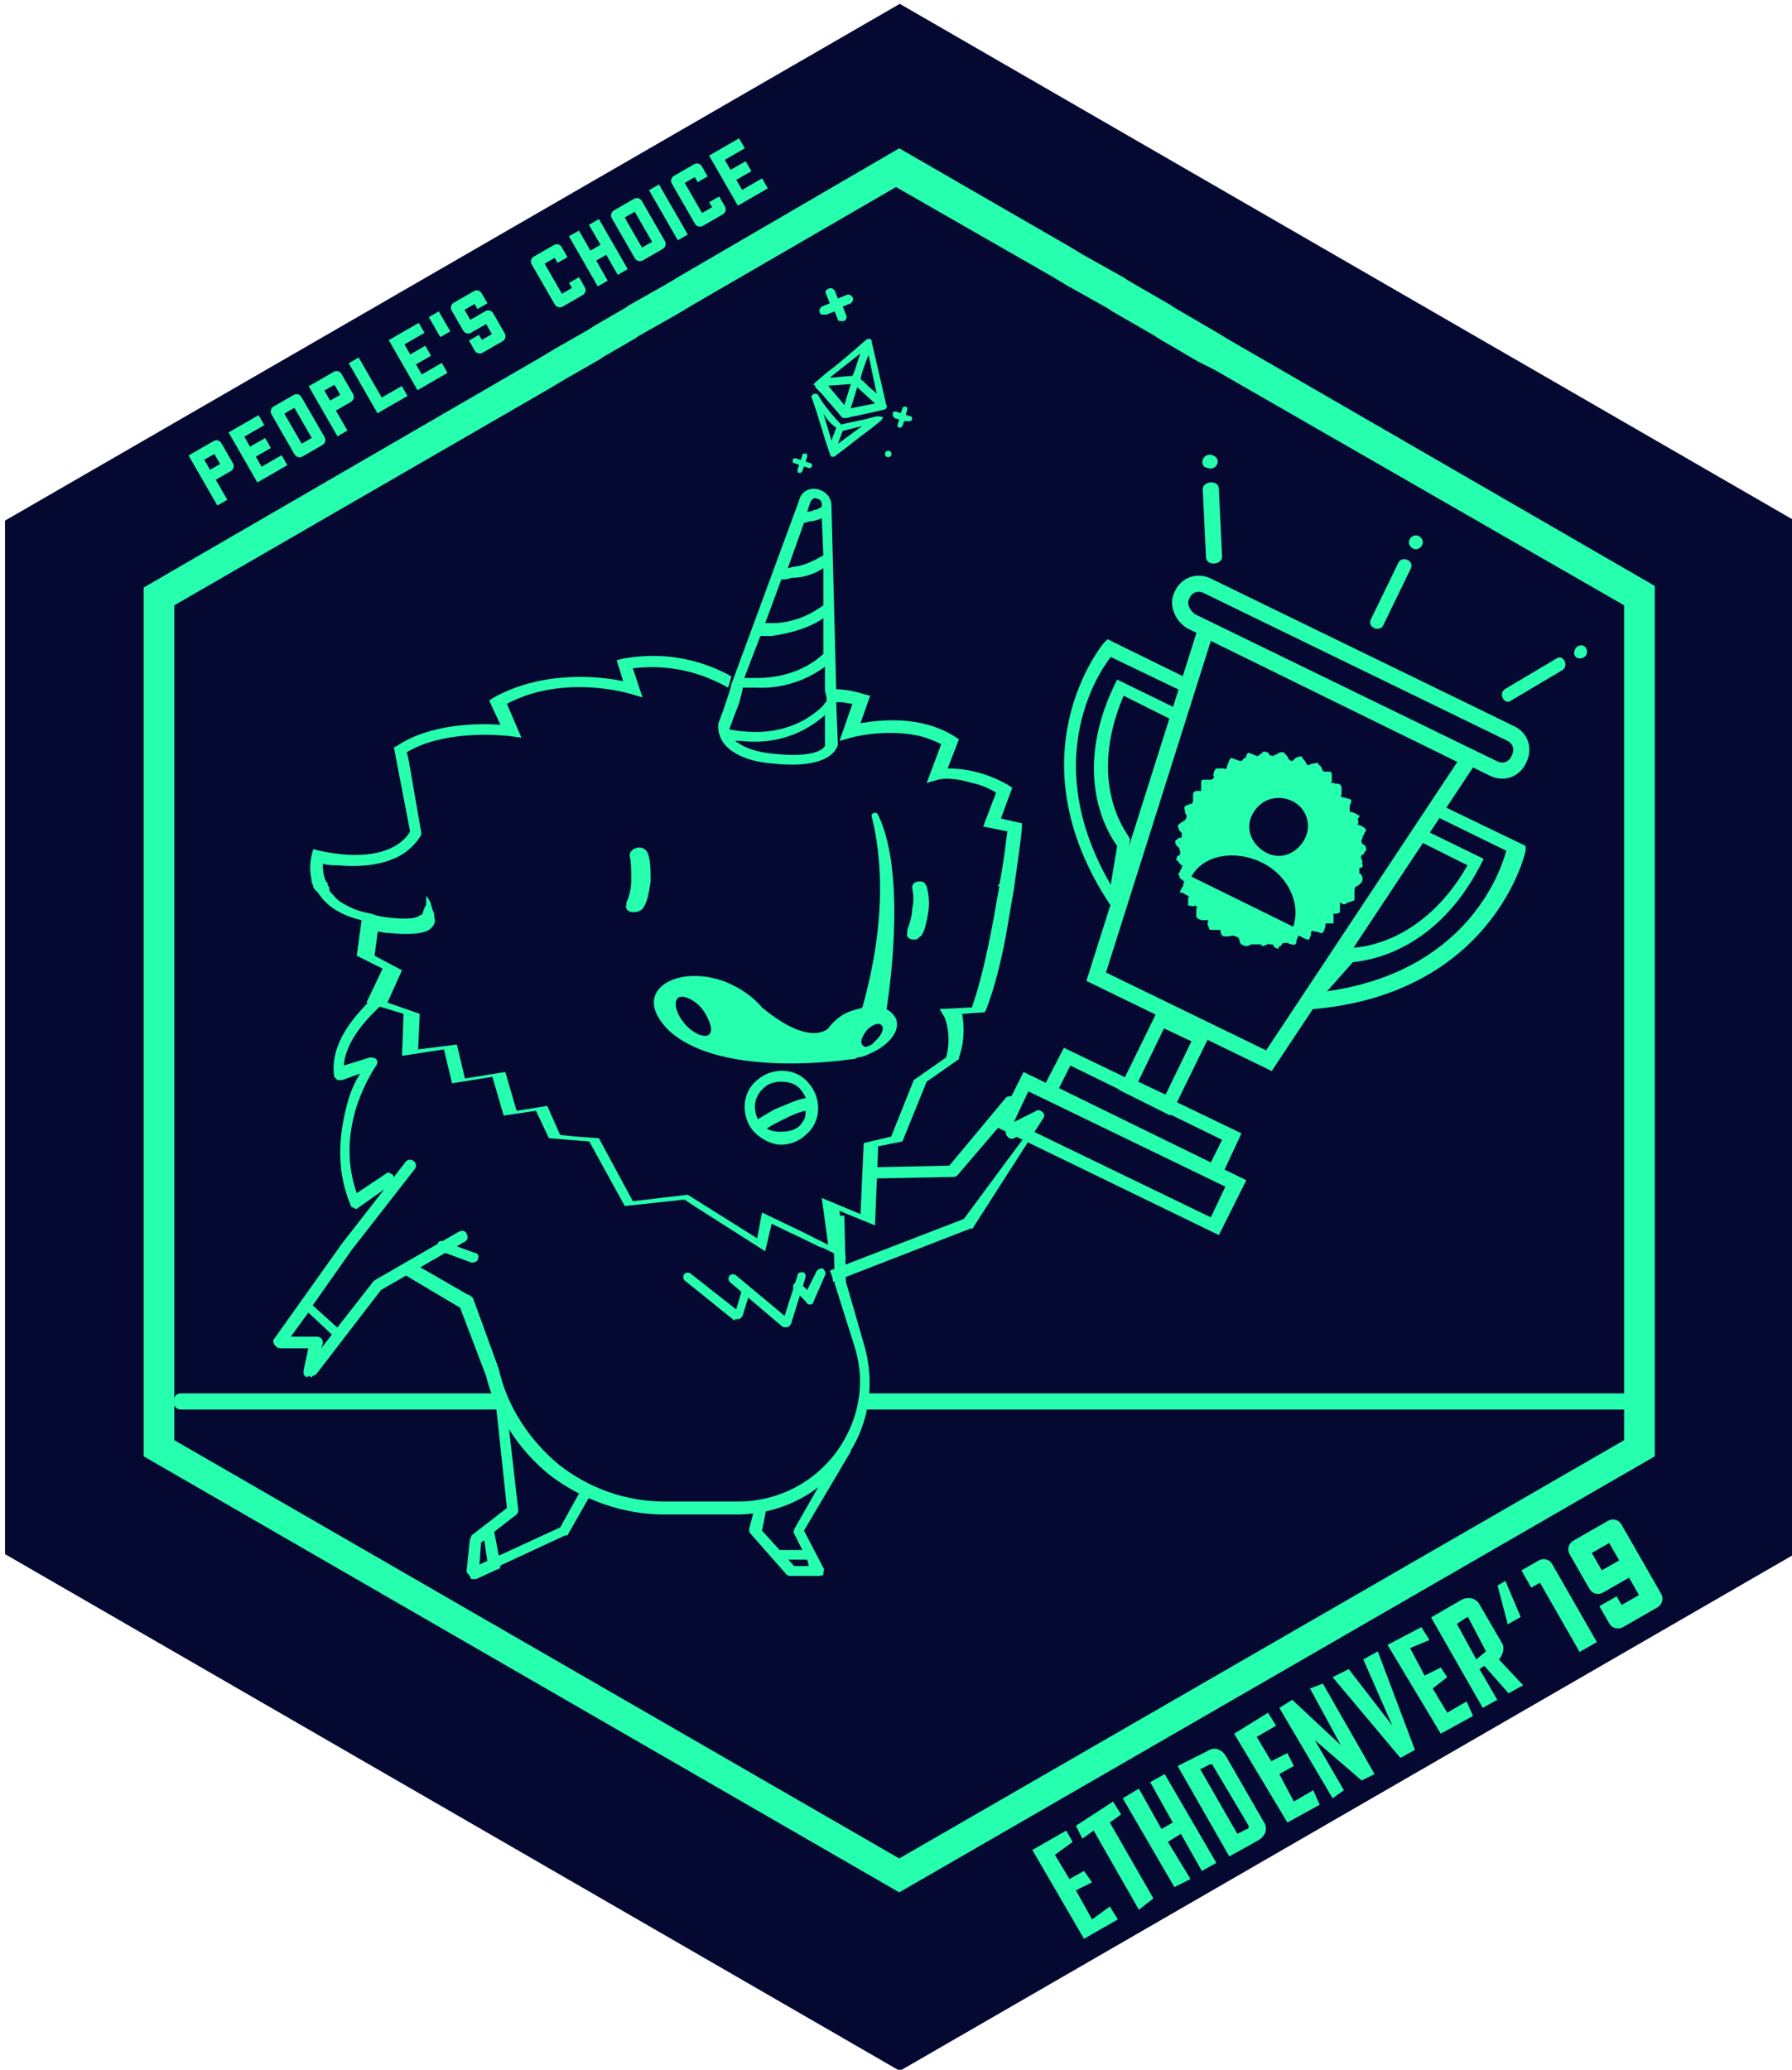 <?xml version="1.0" encoding="utf-8"?>
<!-- Generator: Adobe Illustrator 21.0.2, SVG Export Plug-In . SVG Version: 6.00 Build 0)  -->
<svg version="1.1" id="Layer_1" xmlns="http://www.w3.org/2000/svg" xmlns:xlink="http://www.w3.org/1999/xlink" x="0px" y="0px"
	 viewBox="0 0 111 128.167" style="enable-background:new 0 0 111 128.167;" xml:space="preserve">
<style type="text/css">
	.st0{fill:#050932;}
	.st1{fill:#26FFAD;}
	.st2{enable-background:new    ;}
</style>
<g id="Layer_63_19_">
	<g>
		<g>
			<polygon class="st0" points="111.161,96.237 55.735,128.238 0.311,96.237 0.311,32.238 55.735,0.238 111.161,32.238 			
				"/>
		</g>
	</g>
</g>
<g>
	<g>
		<g>
			<g>
				<path class="st1" d="M8.9,36.383v53.8l46.8,27l46.8-27v-53.9l-26.3-15.2l-1-0.6l-2.4-1.4l-0.3-0.2l-2.6-1.5l-0.3-0.2l-2.5-1.4
					l-1-0.6l-10.4-6l-13.4,7.8l-1,0.6l-2.3,1.3l-0.3,0.2l-1.9,1.1l-0.3,0.2l-2.1,1.2l-1,0.6L8.9,36.383z M10.8,89.183v-51.7
					l23.2-13.4l1-0.6l2.1-1.2l0.3-0.2l1.9-1.1l0.3-0.2l2.3-1.3l1-0.6l12.6-7.3l9.6,5.5l1,0.6l2.5,1.4l0.3,0.2l2.6,1.5l0.3,0.2
					l2.4,1.4l1,0.5l25.4,14.6v51.7l-44.9,25.9L10.8,89.183L10.8,89.183z"/>
			</g>
		</g>
	</g>
</g>
<g>
	<g>
		<g>
			<path class="st1" d="M71.7,62.583l3.2,1.6l-2.4,4.9l-3.2-1.6L71.7,62.583z M73.8,64.483l-1.7-0.8l-1.6,3.3l1.7,0.8
				L73.8,64.483z"/>
		</g>
	</g>
</g>
<g>
	<g>
		<g>
			<path class="st1" d="M64.4,67.783l1.5-2.9l11,5.3l-1.4,3L64.4,67.783L64.4,67.783z M75.7,70.583l-9.4-4.6l-0.7,1.4l9.4,4.6
				L75.7,70.583z"/>
		</g>
	</g>
</g>
<g>
	<g>
		<g>
			<path class="st1" d="M61.7,69.783l1.7-3.4l13.8,6.7l-1.7,3.4L61.7,69.783L61.7,69.783z M75.9,73.483l-12.2-5.9l-0.9,1.9
				l12.2,5.9L75.9,73.483z"/>
		</g>
	</g>
</g>
<g>
	<g>
		<g>
			<path class="st1" d="M68.4,39.783l0.2-0.2l5.3,2.6c0,0.3,0,0.5-0.1,0.9l-5-2.4c-1,1.3-4.3,6.7,0,14.1l0.4-2.4
				c-0.6-0.8-2.8-4.4-0.2-9.9l0.2-0.4l4.1,2l-0.3,0.7l-3.4-1.7c-2.3,5.4,0.2,8.5,0.3,8.7l0.1,0.2l-0.7,5l-0.5-0.9
				C62.6,46.783,68.3,39.883,68.4,39.783z"/>
		</g>
	</g>
</g>
<g>
	<g>
		<g>
			<path class="st1" d="M83.8,58.683c0,0,4.2,0,7.1-5.1l-3.4-1.7l0.3-0.7l4.1,2l-0.2,0.4c-2.8,5.4-7,5.9-7.9,6l-1.6,1.8
				c8.5-1.2,10.7-7.2,11.1-8.7l-4.9-2.4c0.1-0.2,0.2-0.4,0.3-0.5c0-0.1,0.2-0.1,0.2-0.1l5.6,2.7v0.3c0,0.1-2,8.8-13.1,9.8l-1.1,0.1
				l3.4-3.7L83.8,58.683z"/>
		</g>
	</g>
</g>
<g>
	<g>
		<g>
			<polygon class="st1" points="68.744,118.058 67.644,118.858 66.644,117.058 67.644,116.558 67.144,115.858 
				66.244,116.358 65.344,114.858 66.444,114.058 66.044,113.358 63.944,114.558 67.144,120.058 69.244,118.858 			
				"/>
		</g>
		<g>
			<polygon class="st1" points="70.544,118.258 71.444,117.558 68.744,112.858 69.444,112.358 68.944,111.558 
				66.644,113.058 67.044,113.858 67.744,113.358 			"/>
		</g>
		<g>
			<polygon class="st1" points="75.344,115.358 72.144,109.858 71.244,110.358 72.644,112.858 71.944,113.258 
				70.544,110.758 69.544,111.358 72.744,116.858 73.744,116.358 72.344,114.058 73.144,113.558 74.444,115.858 			
				"/>
		</g>
		<g>
			<path class="st1" d="M72.944,109.358l3.2,5.6l1.8-1c0.5-0.3,0.6-0.8,0.3-1.2l-2.3-4c-0.3-0.5-0.8-0.6-1.2-0.3L72.944,109.358
				z M77.344,113.058c0,0.1,0,0.2-0.1,0.2l-0.6,0.3l-2.3-4l0.6-0.3c0.1,0,0.2,0,0.2,0.1L77.344,113.058z"/>
		</g>
		<g>
			<polygon class="st1" points="79.044,106.858 78.544,106.058 76.444,107.358 79.744,112.858 81.744,111.758 
				81.344,110.858 80.144,111.558 79.244,109.858 80.144,109.358 79.744,108.558 78.744,109.058 77.844,107.558 			
				"/>
		</g>
		<g>
			<polygon class="st1" points="83.044,108.058 80.044,105.258 79.244,105.758 82.544,111.358 83.244,110.858 
				81.444,107.758 84.344,110.258 85.144,109.858 81.944,104.258 81.144,104.558 			"/>
		</g>
		<g>
			<polygon class="st1" points="84.444,102.758 86.244,106.858 83.544,103.358 82.544,103.858 86.744,108.858 
				87.644,108.358 85.344,102.258 			"/>
		</g>
		<g>
			<polygon class="st1" points="89.244,107.358 91.244,106.258 90.844,105.358 89.644,106.058 88.744,104.558 
				89.644,103.858 89.244,103.258 88.244,103.758 87.344,102.058 88.544,101.558 88.044,100.758 85.944,101.858 			
				"/>
		</g>
		<g>
			<path class="st1" d="M92.844,102.758c0.2-0.2,0.4-0.7,0.2-1l-1.4-2.4c-0.2-0.4-0.7-0.5-1.1-0.3l-1.9,1.1l3.2,5.6l0.9-0.5
				l-1.1-1.9l0.3-0.2l1.5,1.7l0.9-0.5L92.844,102.758z M92.044,102.258L92.044,102.258l-0.6,0.5l-1.2-2.2l0.6-0.4h0.1
				L92.044,102.258z"/>
		</g>
	</g>
</g>
<g>
	<g>
		<path class="st1" d="M78.774,66.324L67.293,60.744l7.106-22.466l17.333,8.507L78.774,66.324z M68.508,60.223
			l9.917,4.82l11.844-17.861L75.002,39.689L68.508,60.223z"/>
	</g>
</g>
<g>
	<g>
		<path class="st1" d="M93.053,48.219c-0.262,0-0.525-0.064-0.776-0.189L73.543,38.912
			c-0.709-0.425-1.212-1.407-0.79-2.253c0.182-0.425,0.521-0.759,0.946-0.914c0.424-0.157,0.895-0.123,1.324,0.091
			l18.695,9.098c0.431,0.184,0.766,0.525,0.921,0.95c0.154,0.424,0.122,0.894-0.093,1.323
			c-0.181,0.425-0.521,0.759-0.945,0.915C93.424,48.187,93.239,48.219,93.053,48.219z M74.041,38.045l18.678,9.089
			c0.185,0.093,0.376,0.109,0.538,0.049c0.166-0.06,0.298-0.197,0.383-0.397c0.103-0.207,0.12-0.397,0.06-0.56
			c-0.06-0.166-0.198-0.299-0.398-0.385l-18.722-9.109c-0.185-0.092-0.374-0.108-0.538-0.049
			c-0.166,0.06-0.298,0.198-0.383,0.397C73.478,37.447,73.768,37.871,74.041,38.045z"/>
	</g>
</g>
<g>
	<g>
		<path class="st1" d="M83.5,55.883c0.1,0,0.3-0.1,0.3-0.1c0.1,0,0.1,0,0.1-0.2s0-0.2,0-0.4c0-0.1,0-0.2,0.1-0.3
			c0.1,0,0.2-0.1,0.3-0.2s0.1-0.2,0.1-0.3s-0.1-0.3-0.2-0.3c0-0.1,0-0.1,0-0.2l0,0c0,0,0,0,0-0.1l0,0l0,0c0-0.1,0.1,0,0.2-0.1l0,0
			c0,0,0,0,0-0.1v-0.1l0,0l0,0l0,0c0,0-0.1,0,0-0.1c0-0.1-0.1-0.2-0.1-0.3l0,0c0-0.1,0.1-0.2,0.2-0.2c0-0.1,0-0.1,0.1-0.2
			s0-0.1,0-0.2c0-0.1-0.1-0.2-0.2-0.2c-0.1-0.2-0.1-0.2,0-0.4c0-0.1,0-0.1,0.1-0.2l0,0c0-0.1,0-0.1,0.1-0.2c0-0.1,0-0.1,0-0.1
			c0-0.1-0.2-0.2-0.4-0.3l0,0l0,0l0,0c0,0,0,0-0.1,0l0,0c0-0.1,0.1-0.2,0-0.3c0-0.1,0.1-0.2,0.1-0.2v-0.1c-0.1,0-0.1,0-0.2-0.1
			c-0.1,0-0.2-0.1-0.3-0.1s-0.1,0-0.1-0.2s0-0.2,0.1-0.4c0-0.1,0-0.2-0.1-0.2s-0.2-0.1-0.4-0.1c-0.1,0-0.2-0.1-0.1-0.2
			c0-0.1,0-0.2,0-0.4c0-0.1,0-0.1-0.1-0.2s-0.2,0-0.4-0.1h-0.1c0,0-0.1,0,0-0.1c0-0.1,0-0.2,0-0.4c0-0.1,0-0.1-0.1-0.2h-0.1
			c-0.1,0-0.2,0-0.2,0c-0.1,0-0.1,0-0.2-0.1c0-0.1-0.1-0.3-0.2-0.3c0-0.1-0.1-0.2-0.3-0.1c-0.1,0-0.2,0-0.3,0.1
			c-0.1,0-0.1,0-0.2-0.1c0-0.1-0.1-0.2-0.2-0.3c0-0.1-0.1-0.2-0.3-0.1l0,0c-0.1,0-0.2,0.1-0.3,0.2s-0.2,0-0.3-0.1
			c0-0.1-0.1-0.2-0.3-0.4h-0.1c-0.1,0-0.1,0-0.3,0.1c0,0.1-0.1,0-0.2,0.1c0,0.1-0.1,0-0.2,0s-0.1-0.2-0.2-0.2s-0.2-0.1-0.3,0
			c0,0.1-0.2,0.1-0.2,0.2c-0.1,0-0.2,0.1-0.2,0c-0.1,0-0.2-0.1-0.3-0.1c-0.2-0.1-0.2-0.1-0.3,0.1c0,0.1-0.1,0.2-0.2,0.2
			c0,0.1-0.1,0.2-0.3,0.1c-0.1,0-0.2-0.1-0.3-0.1c-0.2-0.1-0.2,0-0.3,0.2c0,0.1-0.1,0.2-0.1,0.3s-0.1,0.2-0.2,0.1
			c-0.1,0-0.2,0-0.3,0c-0.2,0-0.2,0-0.3,0.2c0,0.1-0.1,0.2,0,0.3c0,0.1-0.1,0.2-0.2,0.2s-0.2,0-0.4,0s-0.1,0-0.2,0.1c0,0,0,0,0,0.1
			s0,0.2,0,0.3v0.1v0.1c0,0,0,0,0,0.1l0,0l0,0v-0.1l0,0l0,0c-0.1,0-0.1,0-0.1,0c-0.1,0-0.1,0-0.2,0s-0.2,0.1-0.2,0.2
			c0,0.1,0,0.2,0,0.3c0,0.2,0,0.2-0.1,0.3c-0.1,0-0.1,0-0.3,0.1c-0.1,0-0.2,0.1-0.1,0.3c0,0.1,0,0.2,0.1,0.3c0,0.1,0,0.2-0.1,0.3
			s-0.2,0.1-0.3,0.2s-0.2,0.1-0.1,0.3c0,0.1,0.1,0.2,0.2,0.3c0,0.1,0,0.1,0,0.2s0,0.1-0.2,0.1c0,0.1-0.2,0.1-0.2,0.2v0.1
			c0,0.1,0.1,0.2,0.2,0.3c0.1,0,0,0.1,0.1,0.2c0,0.1,0,0.1,0,0.2c0,0.1-0.2,0.1-0.2,0.2s-0.1,0.2,0,0.2s0.1,0.2,0.3,0.3
			c0,0,0.1,0,0,0.1c0,0.1,0,0.1-0.1,0.2l0,0l0,0l0,0l0,0l0,0l0,0l0,0c0,0.1,0,0.1-0.1,0.2c0,0.1,0,0.1,0,0.1c0.1,0,0,0.1,0.1,0.2
			s0.2,0.1,0.2,0.2c0.1,0,0.1,0,0,0.1c0,0,0,0,0,0.1s-0.1,0.2-0.2,0.4c0,0.1,0,0.1,0,0.1h0.1c0.1,0,0.2,0.1,0.4,0.2l0,0l0,0
			c0.1,0,0,0.1,0,0.1v0.1l0,0c0,0.1,0,0.2,0,0.3v0.1h0.1c0.1,0,0.2,0.1,0.3,0c0.1,0,0.2,0.1,0.1,0.2c0,0.1,0,0.1,0,0.2
			c0,0.1,0,0.1,0,0.2c0,0.1,0,0.1,0.1,0.2s0.1,0,0.2,0.1c0.1,0,0.2,0,0.3,0h0.1c0.1,0,0,0.1,0,0.2c0,0.1,0,0.1,0.1,0.3
			c0,0.1,0,0.1,0.2,0.1c0.1,0,0.1,0,0.2,0s0.1,0,0.2,0h0.1v0.1c0,0.1,0.1,0.3,0.2,0.3c0,0,0,0,0.1,0s0.1,0,0.2,0s0.3-0.1,0.4,0
			c0.1,0,0.1,0,0.2,0.1c0.1,0,0,0.1,0.1,0.2c0,0.1,0,0.1,0.1,0.2s0.1,0,0.2,0.1h0.1c0.1,0,0.1,0,0.3-0.1c0.1,0,0.1,0,0.3,0h0.1l0,0
			l0,0l0,0l0,0l0,0l0,0h0.1c0.1,0,0.1,0,0.2,0.1h0.1c0-0.1,0.1,0,0.2-0.1l0,0l0,0c0,0,0-0.1,0.1,0l0,0l0,0h0.1h0.1
			c0.1,0,0.1,0.2,0.2,0.2c0.2,0.1,0.2,0.1,0.2,0s0.2-0.1,0.2-0.2c0-0.1,0.2-0.1,0.3-0.1s0.2,0.1,0.3,0.1s0.2,0.1,0.3-0.1v-0.1
			c0-0.1,0.1-0.2,0.1-0.3s0.1,0,0.1,0c0.1,0,0.1,0,0.2,0.1c0.1,0,0.2,0.1,0.3,0.1s0.1,0,0.1,0c0-0.1,0.1-0.2,0.1-0.3v-0.1
			c0-0.1,0.1-0.2,0.2-0.1c0.1,0,0.2,0,0.4,0.1c0.1,0,0.1,0,0.2-0.1c0-0.1,0.1-0.2,0.1-0.4c0-0.1,0-0.1,0.2-0.1c0.1,0,0.1,0,0.2,0
			l0,0l0,0l0,0c0.1,0,0.1,0,0.1,0l0,0l0,0l0,0l0,0v-0.1c0-0.1,0-0.2,0-0.3l0,0l0,0l0,0v-0.1v-0.1l0,0l0,0l0,0l0,0c0,0,0,0,0.1,0l0,0
			l0,0l0,0l0,0c0.1,0,0.2,0,0.3-0.1v-0.1c0-0.1,0-0.1,0-0.2c0-0.1,0-0.2,0-0.3C83.3,56.083,83.3,55.983,83.5,55.883
			C83.4,55.883,83.4,55.883,83.5,55.883z M72.7,54.383L72.7,54.383L72.7,54.383L72.7,54.383L72.7,54.383z M80,49.583
			c0.9,0.4,1.3,1.5,0.8,2.4s-1.5,1.3-2.4,0.8s-1.3-1.5-0.8-2.4S79.1,49.183,80,49.583z M73.8,54.283c0.7-1.3,2.6-1.7,4.3-0.9
			c1.7,0.8,2.5,2.6,2,4L73.8,54.283z"/>
	</g>
</g>
<g class="st2">
	<g>
		<path class="st1" d="M13.713,27.444c0.16,0.275,0.398,0.69,0.715,1.238c0.05,0.088,0.062,0.179,0.039,0.273
			c-0.027,0.096-0.083,0.167-0.167,0.215c-0.208,0.12-0.519,0.299-0.934,0.538c0.158,0.274,0.397,0.689,0.714,1.24
			c-0.137,0.079-0.343,0.198-0.617,0.355c-0.079-0.138-0.179-0.31-0.299-0.518
			c-0.117-0.205-0.256-0.445-0.416-0.723c-0.079-0.138-0.197-0.344-0.355-0.618
			c-0.08-0.14-0.2-0.348-0.358-0.622c-0.079-0.138-0.198-0.343-0.356-0.618
			c0.138-0.078,0.344-0.197,0.618-0.355c0.208-0.119,0.519-0.299,0.934-0.537c0.084-0.049,0.174-0.06,0.27-0.039
			C13.594,27.304,13.665,27.358,13.713,27.444z M13.01,29.091c0.141-0.081,0.348-0.2,0.623-0.358
			c-0.015-0.024-0.035-0.061-0.062-0.109c-0.066-0.115-0.166-0.286-0.296-0.513
			c-0.138,0.079-0.345,0.198-0.622,0.358C12.73,28.605,12.851,28.813,13.01,29.091z"/>
		<path class="st1" d="M15.133,27.04c0.158,0.274,0.277,0.482,0.357,0.622c0.414-0.239,0.726-0.418,0.934-0.537
			c0.158,0.274,0.276,0.48,0.355,0.618c-0.414,0.238-0.726,0.418-0.933,0.537
			c0.157,0.274,0.277,0.481,0.358,0.622c0.552-0.317,0.965-0.556,1.24-0.714
			c0.157,0.274,0.276,0.48,0.355,0.618c-0.55,0.316-0.963,0.554-1.24,0.714
			c-0.274,0.158-0.48,0.277-0.618,0.355c-0.158-0.275-0.276-0.48-0.355-0.617
			c-0.081-0.141-0.151-0.264-0.211-0.365c-0.06-0.105-0.108-0.19-0.147-0.258
			c-0.18-0.31-0.298-0.516-0.356-0.617c-0.179-0.31-0.298-0.519-0.358-0.623
			c-0.178-0.309-0.296-0.514-0.355-0.617c0.31-0.18,0.518-0.298,0.618-0.356
			c0.622-0.358,1.035-0.597,1.24-0.714c0.177,0.309,0.296,0.515,0.355,0.618
			C15.823,26.643,15.41,26.88,15.133,27.04z"/>
		<path class="st1" d="M18.674,24.587c0.317,0.552,0.794,1.378,1.428,2.479c0.051,0.087,0.064,0.177,0.038,0.27
			c-0.026,0.097-0.081,0.171-0.165,0.219c-0.277,0.159-0.691,0.398-1.24,0.714
			c-0.087,0.051-0.178,0.06-0.273,0.033c-0.095-0.023-0.168-0.078-0.218-0.165
			c-0.12-0.208-0.299-0.519-0.537-0.933c-0.1-0.171-0.222-0.385-0.369-0.639
			c-0.149-0.261-0.324-0.565-0.522-0.908c-0.048-0.085-0.06-0.176-0.033-0.273
			c0.024-0.092,0.081-0.164,0.167-0.213c0.275-0.158,0.689-0.397,1.24-0.715c0.084-0.049,0.175-0.06,0.27-0.038
			C18.554,24.446,18.625,24.502,18.674,24.587z M18.686,27.474c0.14-0.08,0.348-0.199,0.622-0.357
			c-0.017-0.029-0.04-0.068-0.07-0.123c-0.223-0.387-0.558-0.967-1.003-1.74
			c-0.137,0.08-0.345,0.199-0.622,0.359c0.119,0.207,0.298,0.516,0.535,0.928
			C18.267,26.749,18.446,27.06,18.686,27.474z"/>
		<path class="st1" d="M21.154,23.159c0.159,0.275,0.398,0.69,0.714,1.238c0.05,0.088,0.062,0.178,0.039,0.273
			c-0.027,0.096-0.083,0.167-0.167,0.215c-0.207,0.119-0.519,0.299-0.934,0.538c0.158,0.274,0.397,0.689,0.715,1.24
			c-0.138,0.079-0.344,0.197-0.618,0.355c-0.079-0.138-0.179-0.31-0.298-0.518
			c-0.118-0.205-0.257-0.445-0.416-0.723c-0.08-0.138-0.198-0.344-0.356-0.618
			c-0.08-0.14-0.2-0.348-0.358-0.622c-0.079-0.138-0.197-0.343-0.355-0.618
			c0.137-0.079,0.343-0.197,0.617-0.355c0.208-0.119,0.519-0.299,0.934-0.537c0.084-0.049,0.174-0.06,0.27-0.039
			C21.034,23.019,21.105,23.073,21.154,23.159z M20.451,24.806c0.14-0.081,0.347-0.2,0.621-0.358
			c-0.014-0.024-0.035-0.061-0.062-0.109c-0.066-0.115-0.164-0.286-0.295-0.513
			c-0.137,0.079-0.345,0.198-0.622,0.358C20.172,24.32,20.291,24.527,20.451,24.806z"/>
		<path class="st1" d="M24.886,23.903c0.158,0.273,0.277,0.48,0.355,0.617c-0.619,0.357-1.032,0.596-1.24,0.715
			c-0.23,0.133-0.384,0.221-0.462,0.266c-0.078,0.046-0.131,0.076-0.156,0.09
			c-0.446-0.775-0.818-1.422-1.115-1.938s-0.519-0.902-0.668-1.16c0.31-0.18,0.517-0.299,0.617-0.356
			c0.714,1.239,1.19,2.065,1.429,2.481C24.197,24.3,24.611,24.062,24.886,23.903z"/>
		<path class="st1" d="M25.053,21.326c0.158,0.274,0.278,0.482,0.358,0.622c0.415-0.238,0.726-0.418,0.933-0.537
			c0.159,0.274,0.277,0.48,0.357,0.618c-0.415,0.239-0.727,0.418-0.934,0.537c0.158,0.274,0.277,0.481,0.358,0.622
			c0.552-0.317,0.966-0.556,1.24-0.714c0.157,0.274,0.276,0.48,0.355,0.618
			c-0.55,0.316-0.963,0.555-1.24,0.714c-0.274,0.158-0.48,0.277-0.618,0.356
			c-0.158-0.275-0.276-0.481-0.355-0.618c-0.081-0.141-0.151-0.263-0.211-0.365
			c-0.06-0.104-0.108-0.19-0.147-0.257c-0.179-0.311-0.298-0.517-0.356-0.618
			c-0.179-0.31-0.298-0.519-0.357-0.622c-0.178-0.309-0.297-0.515-0.356-0.618
			c0.311-0.18,0.518-0.298,0.618-0.356c0.622-0.357,1.035-0.596,1.24-0.714
			c0.178,0.309,0.297,0.515,0.355,0.618C25.744,20.929,25.33,21.167,25.053,21.326z"/>
		<path class="st1" d="M26.56,19.636c0.103-0.06,0.31-0.178,0.618-0.355c0.118,0.205,0.355,0.617,0.714,1.24
			c-0.102,0.058-0.308,0.176-0.618,0.355c-0.06-0.103-0.149-0.259-0.269-0.467
			C26.887,20.205,26.738,19.947,26.56,19.636z"/>
		<path class="st1" d="M29.575,19.137c-0.041-0.07-0.101-0.175-0.18-0.311c-0.137,0.079-0.345,0.199-0.622,0.358
			c0.078,0.137,0.198,0.344,0.357,0.622c0.208-0.119,0.519-0.299,0.934-0.537c0.084-0.049,0.174-0.061,0.27-0.037
			c0.096,0.027,0.166,0.083,0.215,0.167c0.16,0.277,0.398,0.69,0.714,1.24c0.05,0.087,0.064,0.177,0.038,0.27
			c-0.026,0.097-0.082,0.17-0.166,0.219c-0.277,0.159-0.69,0.398-1.24,0.714
			c-0.086,0.051-0.177,0.06-0.272,0.033c-0.096-0.023-0.168-0.078-0.219-0.166
			c-0.079-0.137-0.197-0.342-0.355-0.617c0.137-0.08,0.344-0.198,0.617-0.356
			c0.039,0.068,0.1,0.171,0.18,0.311c0.141-0.08,0.348-0.199,0.623-0.358
			c-0.081-0.141-0.201-0.348-0.358-0.622c-0.208,0.119-0.518,0.298-0.93,0.535
			c-0.087,0.051-0.177,0.062-0.27,0.037c-0.097-0.025-0.171-0.082-0.221-0.17
			c-0.079-0.137-0.179-0.309-0.298-0.516c-0.119-0.209-0.258-0.449-0.416-0.723
			c-0.049-0.086-0.06-0.176-0.033-0.273c0.024-0.092,0.08-0.164,0.167-0.214
			c0.274-0.158,0.689-0.396,1.24-0.714c0.084-0.049,0.175-0.06,0.27-0.038c0.095,0.028,0.166,0.084,0.214,0.169
			c0.081,0.14,0.201,0.347,0.359,0.622C30.056,18.86,29.85,18.979,29.575,19.137z"/>
		<path class="st1" d="M34.535,16.28c-0.04-0.07-0.101-0.175-0.179-0.311c-0.138,0.079-0.345,0.198-0.622,0.358
			c0.238,0.414,0.596,1.035,1.072,1.862c0.141-0.081,0.348-0.2,0.622-0.358c-0.04-0.07-0.101-0.174-0.18-0.311
			c0.138-0.079,0.344-0.198,0.618-0.356c0.079,0.139,0.198,0.344,0.355,0.619
			c0.051,0.086,0.064,0.176,0.038,0.27c-0.026,0.097-0.081,0.17-0.165,0.219
			c-0.277,0.159-0.691,0.398-1.24,0.714c-0.087,0.05-0.178,0.06-0.272,0.032
			c-0.096-0.022-0.169-0.078-0.219-0.165c-0.12-0.208-0.299-0.519-0.537-0.933
			c-0.099-0.171-0.222-0.385-0.368-0.639c-0.15-0.261-0.324-0.565-0.523-0.908
			c-0.048-0.085-0.06-0.175-0.033-0.273c0.025-0.091,0.081-0.163,0.168-0.213c0.274-0.158,0.688-0.397,1.24-0.715
			c0.084-0.048,0.174-0.06,0.269-0.037c0.096,0.027,0.166,0.084,0.215,0.168c0.08,0.141,0.2,0.348,0.358,0.623
			C35.016,16.003,34.81,16.122,34.535,16.28z"/>
		<path class="st1" d="M37.099,13.566c0.316,0.551,0.554,0.963,0.714,1.24c0.158,0.275,0.276,0.48,0.356,0.619
			c0.317,0.551,0.556,0.965,0.714,1.24c-0.275,0.158-0.48,0.276-0.618,0.355
			c-0.317-0.552-0.556-0.966-0.714-1.24c-0.275,0.158-0.482,0.277-0.622,0.358
			c0.317,0.552,0.556,0.965,0.714,1.24c-0.274,0.158-0.48,0.276-0.618,0.356
			c-0.158-0.275-0.297-0.516-0.416-0.723c-0.12-0.209-0.219-0.381-0.298-0.518
			c-0.18-0.312-0.298-0.518-0.356-0.619c-0.358-0.621-0.596-1.035-0.714-1.24
			c0.31-0.179,0.518-0.297,0.618-0.355c0.356,0.62,0.595,1.032,0.714,1.24
			c0.31-0.18,0.518-0.299,0.622-0.358c-0.358-0.622-0.596-1.035-0.714-1.24
			C36.755,13.764,36.961,13.646,37.099,13.566z"/>
		<path class="st1" d="M39.756,12.445c0.317,0.552,0.793,1.378,1.428,2.479c0.051,0.087,0.062,0.178,0.037,0.27
			c-0.025,0.098-0.081,0.17-0.165,0.219c-0.277,0.16-0.69,0.398-1.24,0.715
			c-0.087,0.049-0.177,0.06-0.272,0.033c-0.096-0.023-0.168-0.079-0.219-0.166
			c-0.119-0.208-0.298-0.519-0.537-0.933c-0.099-0.171-0.221-0.385-0.368-0.639
			c-0.149-0.261-0.324-0.565-0.522-0.908c-0.049-0.085-0.06-0.175-0.034-0.273
			c0.025-0.092,0.081-0.164,0.168-0.215c0.274-0.158,0.689-0.396,1.24-0.714c0.084-0.048,0.174-0.06,0.27-0.038
			C39.636,12.306,39.707,12.36,39.756,12.445z M39.768,15.333c0.14-0.081,0.347-0.201,0.622-0.359
			c-0.017-0.027-0.04-0.068-0.07-0.121c-0.223-0.387-0.558-0.967-1.003-1.74
			c-0.137,0.078-0.345,0.198-0.622,0.357c0.119,0.207,0.298,0.518,0.535,0.93
			C39.349,14.607,39.527,14.917,39.768,15.333z"/>
		<path class="st1" d="M40.201,11.779c0.103-0.06,0.31-0.179,0.617-0.356c0.223,0.387,0.67,1.162,1.34,2.326
			c0.074,0.127,0.223,0.387,0.445,0.773c-0.102,0.058-0.308,0.176-0.619,0.355
			c-0.197-0.345-0.445-0.775-0.742-1.291S40.598,12.469,40.201,11.779z"/>
		<path class="st1" d="M43.216,11.28c-0.04-0.07-0.101-0.174-0.179-0.31c-0.138,0.078-0.346,0.198-0.623,0.357
			c0.239,0.414,0.597,1.035,1.073,1.863c0.14-0.081,0.348-0.201,0.622-0.359c-0.04-0.07-0.101-0.174-0.18-0.31
			c0.138-0.08,0.344-0.198,0.618-0.356c0.079,0.138,0.198,0.344,0.356,0.618
			c0.05,0.087,0.062,0.177,0.037,0.27c-0.025,0.098-0.081,0.17-0.165,0.219
			c-0.277,0.16-0.691,0.398-1.24,0.715c-0.087,0.049-0.178,0.06-0.273,0.032
			c-0.095-0.022-0.168-0.078-0.218-0.165c-0.12-0.208-0.299-0.519-0.537-0.933
			c-0.099-0.171-0.222-0.385-0.368-0.639c-0.15-0.261-0.324-0.565-0.523-0.908
			c-0.048-0.085-0.059-0.175-0.033-0.273c0.025-0.091,0.081-0.163,0.168-0.214c0.274-0.158,0.688-0.397,1.24-0.714
			c0.084-0.048,0.174-0.06,0.27-0.038c0.094,0.028,0.166,0.084,0.214,0.169c0.081,0.14,0.2,0.347,0.358,0.622
			C43.696,11.004,43.49,11.122,43.216,11.28z"/>
		<path class="st1" d="M44.895,9.899c0.158,0.273,0.278,0.482,0.358,0.621c0.415-0.238,0.726-0.418,0.933-0.537
			c0.159,0.274,0.277,0.48,0.357,0.618c-0.415,0.239-0.727,0.418-0.934,0.538c0.158,0.273,0.277,0.48,0.358,0.621
			c0.552-0.317,0.966-0.556,1.24-0.714c0.157,0.274,0.276,0.48,0.355,0.618
			c-0.55,0.316-0.963,0.555-1.24,0.715c-0.274,0.158-0.48,0.276-0.618,0.355
			c-0.158-0.275-0.276-0.481-0.355-0.618c-0.081-0.141-0.151-0.263-0.211-0.365
			c-0.06-0.104-0.108-0.19-0.147-0.257c-0.179-0.311-0.298-0.517-0.356-0.618
			c-0.179-0.31-0.298-0.519-0.357-0.622c-0.178-0.309-0.297-0.515-0.356-0.618
			c0.311-0.179,0.518-0.298,0.618-0.356c0.622-0.357,1.035-0.596,1.24-0.714
			c0.178,0.309,0.297,0.515,0.355,0.618C45.586,9.501,45.172,9.739,44.895,9.899z"/>
	</g>
</g>
<g class="st2">
	<g>
		<path class="st1" d="M93.249,97.901l0.946,2.227l-0.8,0.458l-0.634-2.406L93.249,97.901z"/>
	</g>
</g>
<g class="st2">
	<g>
		<path class="st1" d="M96.149,96.858c0.615,1.075,1.537,2.685,2.764,4.827c-0.238,0.135-0.594,0.34-1.069,0.611
			c-0.546-0.955-1.365-2.385-2.456-4.289c-0.121,0.069-0.301,0.172-0.537,0.308
			c-0.066-0.116-0.151-0.264-0.254-0.443c-0.102-0.179-0.223-0.387-0.358-0.625
			c0.237-0.136,0.594-0.34,1.068-0.612c0.15-0.086,0.308-0.108,0.474-0.066
			C95.942,96.614,96.065,96.712,96.149,96.858z"/>
		<path class="st1" d="M100.138,98.849c0.066,0.117,0.168,0.297,0.308,0.539c0.241-0.139,0.601-0.345,1.075-0.616
			c-0.139-0.242-0.344-0.602-0.615-1.076c-0.359,0.206-0.894,0.513-1.607,0.92
			c-0.149,0.086-0.305,0.107-0.465,0.065c-0.168-0.046-0.295-0.144-0.381-0.294
			c-0.136-0.237-0.307-0.536-0.512-0.894s-0.443-0.775-0.716-1.25c-0.083-0.145-0.102-0.303-0.057-0.469
			c0.044-0.162,0.14-0.284,0.29-0.37c0.475-0.273,1.19-0.682,2.144-1.228c0.145-0.084,0.301-0.105,0.466-0.064
			c0.163,0.048,0.286,0.145,0.369,0.29c0.546,0.955,1.365,2.385,2.456,4.289c0.086,0.15,0.107,0.305,0.062,0.465
			c-0.045,0.168-0.141,0.294-0.285,0.377c-0.48,0.274-1.195,0.684-2.144,1.228
			c-0.15,0.086-0.307,0.104-0.471,0.057c-0.164-0.041-0.289-0.136-0.375-0.287
			c-0.137-0.237-0.34-0.593-0.612-1.068C99.306,99.325,99.662,99.121,100.138,98.849z M100.293,96.627
			c-0.024-0.044-0.061-0.106-0.108-0.189c-0.113-0.199-0.283-0.494-0.508-0.888
			c-0.238,0.136-0.596,0.342-1.076,0.616c0.137,0.238,0.342,0.597,0.617,1.076
			C99.459,97.105,99.817,96.9,100.293,96.627z"/>
	</g>
</g>
<g>
	<g>
		<g>
			<path class="st1" d="M46.8,93.183c0.2,0.1,0.4,0.1,0.7,0.1l0,0l-0.3,1.5l2,2.2h1l-1-2c-0.1-0.1,0-0.2,0-0.3l2-3.5
				c0.9-0.2,1.2-1,1.1-1.8c0.1,0,0.3,0,0.3,0.1c0.1,0.1,0.1,0.3,0.1,0.4l-2.9,4.9l1.2,2.3c0.1,0.1,0,0.2,0,0.3
				c-0.1,0.1-0.2,0.2-0.3,0.2H49c-0.1,0-0.2,0-0.3-0.1l-2.2-2.5c-0.1-0.1-0.1-0.2-0.1-0.3L46.8,93.183z"/>
		</g>
		<g>
			<path class="st1" d="M63.7,70.083l-0.9,0.4c-0.1,0.1-0.2,0-0.3,0c-0.1-0.1-0.2-0.2-0.2-0.3v-0.9l-3,3.5
				c-0.1,0.1-0.2,0.1-0.3,0.1l-5.2,0.1c0-0.1,0.1-0.3,0.1-0.4c0-0.1,0-0.2,0-0.3l4.9-0.1l3.5-4.2c0.1-0.1,0.2-0.1,0.4-0.1
				c0.1,0.1,0.2,0.2,0.2,0.3l-0.1,1.3l1.4-0.7c0.1-0.1,0.3,0,0.4,0.1s0.1,0.3,0,0.4l-4.3,6.7c0,0.1-0.1,0.1-0.2,0.1l-8.5,3.3
				c0-0.2-0.1-0.5-0.2-0.7l8.3-3.2L63.7,70.083z"/>
		</g>
		<g>
			<path class="st1" d="M25.7,78.283l3.3,1.9l0,0c0.1,0,0.2,0.1,0.3,0.2l1.6,4.4l0,0c0.5,2.3,1.9,4.4,3.7,5.9
				c1.9,1.5,4.2,2.3,6.6,2.3h4.5c2.6,0,5-1.3,6.4-3.5c1.2-1.9,1.5-4.1,0.8-6.2l-1.2-3.8v-0.1l-0.1-4.2c0.1,0,0.3,0.1,0.5,0.1
				c0.1,0,0.1,0,0.2,0l0.1,4.1l1.1,3.8c0.7,2.3,0.4,4.8-0.9,6.8c-1.5,2.4-4.1,3.8-7,3.8h-4.5c-2.5,0-5-0.9-7-2.4
				c-2-1.6-3.4-3.8-4-6.2l-1.6-4.2l0,0l-3.7-2.2C25.2,78.583,25.5,78.483,25.7,78.283z"/>
		</g>
		<g>
			<path class="st1" d="M23,61.883c0.2,0.1,0.5,0.2,0.8,0.2c-0.9,0.8-2.4,2.3-2.5,3.9l1.6-0.5c0.1,0,0.3,0,0.4,0.1s0.1,0.3,0,0.4
				c0,0-0.7,1-1.2,2.5c-0.6,1.9-0.6,3.7,0,5.4l1.8-1.2c0.1-0.1,0.2-0.1,0.3,0c0.1,0,0.2,0.1,0.2,0.3l0.1,0.4
				c-0.3,0.1-0.5,0.2-0.6,0.3v-0.1l-1.7,1.2c-0.1,0.1-0.2,0.1-0.3,0c-0.1,0-0.2-0.1-0.2-0.2c-1-2.4-0.6-4.7-0.2-6.2
				c0.2-0.8,0.5-1.4,0.8-1.9l-1.1,0.4c-0.1,0-0.2,0-0.3,0c-0.1-0.1-0.1-0.1-0.2-0.2C20.4,64.583,22,62.883,23,61.883z"/>
		</g>
		<g>
			<path class="st1" d="M48.8,97.483l-0.9-1c-0.1-0.1-0.1-0.2,0-0.3c0-0.1,0.2-0.2,0.3-0.2h2c0.1,0,0.2,0.1,0.3,0.2l0.5,1
				c0,0.1,0,0.2,0,0.3s-0.2,0.1-0.3,0.1H49C48.9,97.583,48.8,97.583,48.8,97.483z M50,96.583h-1.2l0.3,0.4h1L50,96.583z"/>
		</g>
		<g>
			<path class="st1" d="M29.1,95.383c0-0.1,0.1-0.2,0.1-0.3l2.2-1.7l-0.8-7.5c0-0.1,0-0.2,0.1-0.3c0.1,0.4,0.3,0.7,0.6,0.9l0.8,7
				c0,0.1,0,0.2-0.1,0.3l-2.2,1.7l-0.1,1.4l5-2.3l1.5-2.7c0.2,0.1,0.4,0.2,0.6,0.3l0,0l-1.6,2.8c0,0.1-0.1,0.1-0.2,0.1l-5.6,2.6
				h-0.1c-0.1,0-0.1,0-0.2-0.1s-0.2-0.2-0.2-0.3L29.1,95.383z"/>
		</g>
		<g>
			<path class="st1" d="M19.3,85.183c0.1,0,0.2,0,0.3-0.1l4-5.2l5.2-3c0.2-0.1,0.2-0.3,0.1-0.5s-0.3-0.2-0.5-0.1l-5.2,3l-0.1,0.1
				l-3.2,4.1l0.1-0.3c0-0.1,0-0.2-0.1-0.3s-0.2-0.1-0.3-0.1H18l3.8-5.4l3.9-5c0.1-0.1,0.1-0.4-0.1-0.5c-0.1-0.1-0.4-0.1-0.5,0.1
				l-3.9,5l0,0l-4.2,5.9c-0.1,0.1-0.1,0.2,0,0.4c0.1,0.1,0.2,0.2,0.3,0.2h1.8l-0.3,1.4c0,0.2,0,0.3,0.2,0.4
				C19.2,85.183,19.2,85.183,19.3,85.183z"/>
		</g>
		<g>
			<g>
				<path class="st1" d="M62.8,55.083c0.3-2.1,0.5-3.6,0.5-3.8v-0.3l-1.3-0.3l0.7-1.9l-0.3-0.2c-1.6-0.9-3-1-3.7-1l0.7-1.8
					l-0.3-0.2c-2.1-1.3-4.6-1-5.8-0.8l0.6-1.7l-0.4-0.1c-0.6-0.2-1.2-0.3-1.8-0.3v0.4c0.1,0,0.2,0,0.4,0l0,0l0,0c-0.1,0-0.2,0-0.4,0
					v0.4c0.1,0,0.3,0,0.4,0c0.2,0,0.5,0.1,0.7,0.1l-0.8,2.3l0,0l0,0l0.7-0.2c0,0,2.1-0.6,4.3-0.1c0.4,0.1,0.9,0.3,1.3,0.5l-0.9,2.4
					l0,0l0,0l0,0l0.7-0.2c0.4-0.1,1.1-0.1,2.1,0.2c0.5,0.1,1,0.3,1.5,0.6l-0.8,2.1l0,0l0,0l1.5,0.3c-0.1,0.6-0.2,1.8-0.5,3.3h-0.1
					c0,0,0,0.1,0.1,0.1c-0.4,2.3-0.9,5.2-1.7,7.5l-2,0.1l0.3,0.5c0,0,0.5,1.1,0.1,2.5l-2,1.4l-1.4,3.5l-1.7,0.4l-0.2,4.4l-2.4-1
					l0.4,2.9l-0.8-0.4l-0.4-0.2l-0.4-0.2l-2.5-1.2l-0.3,1.6l-4.3-2.7l-3.4,0.4l-2.1-3.9l-1.4-0.1l-1-0.1l-0.8-1.8l-1.9,0.3l-0.7-2.4
					l-2.5,0.4l-0.5-2.1l-2.4,0.3l0.1-2.2l-2-0.7l0.9-2l-1.7-0.9l0.2-1.5c0.1,0,0.4,0.1,0.8,0.1c0.9,0.1,2.1,0.1,2.5-0.3
					c0.2-0.2,0.3-0.4,0.2-0.7c0-0.1,0-0.3-0.1-0.4c0-0.1-0.1-0.3-0.1-0.4c-0.1-0.3-0.3-0.5-0.3-0.5s0,0.2,0,0.4c0,0.1,0,0.2-0.1,0.3
					c0,0.1-0.1,0.2-0.1,0.3s-0.1,0.2-0.2,0.2c-0.4,0.4-2.4,0.1-2.7,0l0,0l-0.3-0.1c-0.5-0.1-0.9-0.2-1.3-0.4s-0.8-0.4-1-0.7
					c0,0,0,0-0.1-0.1s-0.2-0.2-0.2-0.3c0,0,0,0,0-0.1s-0.1-0.1-0.1-0.2c0-0.1,0-0.1-0.1-0.2c-0.2-0.4-0.2-0.8-0.2-1.1
					c0.3,0.1,0.6,0.1,0.9,0.1c2.2,0.2,3.5-0.3,4.2-0.8s1-1.1,1-1.1v-0.1l-0.8-4.6l-0.1-0.4c2.5-1.5,6.3-1,6.4-1l0.7,0.1l-0.9-2.1
					c3.6-1.9,7.7-0.6,7.7-0.6l0.7,0.2l-0.6-1.8c2.5-0.3,4.5,0.4,5.9,1.2l0.1-0.3l0,0l0.1-0.4c-1.6-0.9-3.9-1.6-6.7-1.1l-0.4,0.1
					l0.4,1.3c-1.4-0.3-4.9-0.7-8,1l-0.3,0.2l0.7,1.5c-1.3-0.1-4.3-0.1-6.4,1.3l-0.2,0.1l1,5.2c-0.2,0.4-1.4,2.1-5.6,1.2l-0.4-0.1
					l-0.1,0.4c0,0-0.2,0.7,0,1.5v0.1l0,0c0,0.1,0.1,0.2,0.1,0.3l0,0c0,0.1,0.1,0.2,0.2,0.3l0,0l0.1,0.1c0.5,0.8,1.4,1.4,2.7,1.7
					l-0.1,0.7l-0.2,1.5l1.6,0.8l-1,2.1l2.3,0.7l-0.1,2.6l2.6-0.4l0.5,2.1l2.5-0.4l0.7,2.4l2-0.3l0.8,1.7l2.5,0.2l2.2,4l3.7-0.4
					l0.6,0.4l4.4,2.8l0.4-1.7l2.3,1.1l0.4,0.2l0,0l0.2,0.1l0.3,0.1l1.4,0.7l-0.4-3l2.2,0.9l0.2-4.9l1.5-0.3l1.5-3.7l2-1.4v-0.1
					c0.4-1.1,0.3-2.1,0.2-2.7l1.4-0.1l0.1-0.2c0.5-1.3,0.9-2.9,1.2-4.5L62.8,55.083z"/>
			</g>
			<g>
				<path class="st1" d="M56.5,54.983L56.5,54.983c0-0.3,0.2-0.4,0.5-0.4c0.2,0,0.3,0.1,0.4,0.3l0,0c0.1,0.4,0.2,0.9,0.1,1.6
					c-0.1,0.6-0.2,1.1-0.4,1.4c0,0,0,0.1-0.1,0.1l0,0c-0.1,0.1-0.2,0.2-0.3,0.2h-0.1c-0.3,0-0.5-0.2-0.4-0.4c0,0,0,0,0-0.1
					c0,0,0,0,0-0.1c0.1-0.3,0.3-0.8,0.3-1.3C56.6,55.883,56.6,55.483,56.5,54.983C56.5,55.083,56.5,55.083,56.5,54.983z"/>
			</g>
			<g>
				<path class="st1" d="M39,52.983C39,52.883,39,52.883,39,52.983c0-0.3,0.3-0.5,0.6-0.5c0.2,0,0.4,0.1,0.5,0.3l0,0
					c0.2,0.4,0.2,1.1,0.2,1.8c-0.1,0.7-0.2,1.3-0.5,1.7l0,0c-0.1,0.1-0.3,0.2-0.5,0.2c0,0,0,0-0.1,0c-0.3,0-0.5-0.2-0.4-0.5v-0.1
					l0,0l0,0c0.2-0.4,0.3-0.9,0.3-1.4S39.1,53.383,39,52.983L39,52.983z"/>
			</g>
		</g>
		<g>
			<path class="st1" d="M54,50.583c-0.1-0.2,0.3-0.4,0.4-0.1c1.9,3.9,0.5,12.1,0.5,12.1l0,0c-0.5-0.1-1,0-1.6,0.2l0,0
				C55.1,56.683,54.5,52.583,54,50.583z"/>
		</g>
		<g>
			<path class="st1" d="M44.5,44.783c0,0.1-0.1,0.6,0.3,1.2c0.5,0.7,1.6,1.2,3.1,1.3l0,0c3.7,0.4,4-1.1,4-1.2l0,0l0,0l-0.1-2.5
				v-0.4v-0.4l-0.3-11.5c0-0.5-0.4-0.9-0.9-1s-1,0.2-1.1,0.7l-4.2,11.4l-0.1,0.4l0,0l-0.1,0.3l-0.3,0.9L44.5,44.783L44.5,44.783z
				 M48,46.683c-1.2-0.1-1.9-0.4-2.3-0.7c-0.1,0-0.1-0.1-0.2-0.1c0.1,0,0.1,0,0.2,0s0.2,0,0.2,0c2.7,0.3,4.4-0.9,5.2-1.6v1.8
				C51.2,46.183,50.8,46.983,48,46.683L48,46.683z M50.9,31.383c-0.2,0.1-0.3,0.2-0.5,0.2c-0.1,0.1-0.3,0.1-0.4,0.1l0.2-0.6
				c0.1-0.2,0.3-0.3,0.4-0.2l0,0c0.1,0,0.3,0.1,0.3,0.3V31.383z M50.9,32.083l0.1,2.3c-0.5,0.3-1.1,0.6-1.7,0.7
				c-0.2,0-0.4,0.1-0.5,0.1l1-2.8c0.1,0,0.3-0.1,0.4-0.1C50.4,32.283,50.7,32.183,50.9,32.083z M51,35.183v2.3
				c-0.7,0.5-1.6,1-2.9,1.1c-0.2,0-0.4,0-0.7,0l1-2.7c0.2,0,0.4,0,0.6-0.1C49.7,35.783,50.4,35.583,51,35.183z M51,38.283v2.2
				c-0.6,0.6-2,1.5-4.1,1.5c-0.3,0-0.5,0-0.8,0l1-2.6c0.2,0,0.5,0,0.7,0C49.2,39.183,50.3,38.783,51,38.283z M51.2,43.183v0.2
				c0,0.1-0.1,0.1-0.2,0.3c-0.6,0.6-2.2,1.9-5,1.6c-0.3,0-0.6-0.1-0.8-0.1c0-0.1,0-0.1,0-0.1l0.6-1.6l0.1-0.4l0.1-0.4v-0.1
				c0.1,0,0.2,0,0.3,0c0.2,0,0.3,0,0.5,0c2,0.1,3.5-0.7,4.3-1.3v1.5L51.2,43.183z"/>
		</g>
		<g>
			<path class="st1" d="M29.3,78.183c0.1,0,0.3-0.1,0.3-0.2c0.1-0.2,0-0.4-0.2-0.4l-1.9-0.7c-0.2-0.1-0.4,0-0.4,0.2
				c-0.1,0.2,0,0.4,0.2,0.4l1.9,0.7C29.3,78.183,29.3,78.183,29.3,78.183z"/>
		</g>
		<g>
			<path class="st1" d="M19.2,85.183c-0.1-0.1-0.2-0.2-0.2-0.3l0.3-1.4h-1.9c-0.1,0-0.2-0.1-0.3-0.2s0-0.2,0-0.3l1.7-2.3
				c0.1-0.1,0.1-0.1,0.2-0.1s0.2,0,0.2,0.1l2,1.8c0.1,0.1,0.1,0.3,0,0.4l-1.8,2.3c-0.1,0.1-0.1,0.1-0.2,0.1
				C19.2,85.183,19.2,85.183,19.2,85.183z M19.1,81.283l-1.1,1.5h1.6c0.1,0,0.2,0,0.2,0.1c0.1,0.1,0.1,0.2,0.1,0.3l-0.1,0.5
				l0.8-1L19.1,81.283z"/>
		</g>
		<g>
			<path class="st1" d="M29.2,97.783c-0.1-0.1-0.1-0.2-0.1-0.3l0.1-2.1c0-0.1,0.1-0.2,0.1-0.2l0.8-0.6c0.1-0.1,0.2-0.1,0.3,0
				c0.1,0,0.2,0.1,0.2,0.2l0.4,2.1c0,0.1,0,0.3-0.2,0.3l-1.3,0.6h-0.1C29.3,97.783,29.2,97.783,29.2,97.783z M30,95.383
				l-0.3,0.2l-0.1,1.5l0.6-0.3L30,95.383z"/>
		</g>
		<g>
			<path class="st1" d="M50.2,80.783L50.2,80.783c0.1,0,0.2-0.1,0.2-0.2l0.7-1.6c0.1-0.1,0-0.3-0.1-0.4c-0.1-0.1-0.3,0-0.4,0.1
				l-0.6,1.2l-0.4-0.4c-0.1-0.1-0.3-0.1-0.4,0s-0.1,0.3,0,0.4l0.7,0.7C50,80.783,50.1,80.783,50.2,80.783z"/>
		</g>
		<g>
			<path class="st1" d="M45.7,81.683L45.7,81.683c0.2,0,0.2-0.1,0.3-0.2l0.4-1.3c0-0.1,0-0.3-0.2-0.3c-0.1,0-0.3,0-0.3,0.2l-0.3,1
				l-2.8-2.2c-0.1-0.1-0.3-0.1-0.4,0s-0.1,0.3,0,0.4l3.1,2.5C45.5,81.683,45.6,81.683,45.7,81.683z"/>
		</g>
		<g>
			<path class="st1" d="M48.7,82.183C48.8,82.183,48.8,82.183,48.7,82.183c0.2,0,0.2-0.1,0.3-0.2l0.9-2.9c0-0.1,0-0.3-0.2-0.3
				c-0.1,0-0.3,0-0.3,0.2l-0.8,2.5l-3-2.5c-0.1-0.1-0.3-0.1-0.4,0s-0.1,0.3,0,0.4l3.3,2.8C48.6,82.183,48.7,82.183,48.7,82.183z"
				/>
		</g>
		<g>
			<path class="st1" d="M52.8,65.583c0.1,0,0.2,0,0.3-0.1c0.2,0,0.5-0.1,0.7-0.2c1.2-0.5,2-1.4,1.7-2.2c-0.2-0.4-0.6-0.7-1.1-0.7
				c-0.5-0.1-1,0-1.6,0.2c-0.7,0.2-1.2,0.7-1.5,1.1l0,0c0,0-1.1,1.2-4.1-1.3l0,0c-0.5-0.6-1.3-1.2-2.3-1.6c-1.9-0.7-3.8-0.3-4.3,0.8
				c-0.3,0.7,0.1,1.5,0.8,2.2C44.7,66.883,52.8,65.583,52.8,65.583z M43.9,64.083c-0.3,0.2-1-0.1-1.5-0.7
				c-0.5-0.6-0.7-1.3-0.4-1.6c0.3-0.2,1,0.1,1.5,0.7C44,63.183,44.2,63.883,43.9,64.083z M53.7,63.783c0.3-0.3,0.7-0.5,0.9-0.3
				c0.2,0.2,0,0.6-0.3,0.9c-0.1,0.1-0.2,0.2-0.3,0.3c-0.2,0.1-0.4,0.2-0.5,0.1l0,0C53.2,64.583,53.4,64.183,53.7,63.783z"/>
		</g>
		<g>
			<path class="st1" d="M47.1,70.383c-0.2-0.1-0.3-0.2-0.4-0.4c-0.1-0.1-0.1-0.3,0-0.5c0.4-0.3,0.8-0.5,1.3-0.8
				c0.8-0.3,1.3-0.6,2-0.7c0.2,0,0.3,0.1,0.4,0.3c0,0.1,0,0.3,0,0.4c0,0.2,0,0.7-0.3,1.1c-0.3,0.5-1,0.8-1.8,0.9l0,0h-0.1
				C48,70.683,47.6,70.683,47.1,70.383z M48.4,69.383c-0.4,0.2-0.6,0.3-0.9,0.5l0,0c0.3,0.2,0.7,0.2,0.9,0.2v0.3v-0.3
				c0.6,0,1.1-0.2,1.3-0.6c0.2-0.2,0.2-0.5,0.2-0.7C49.4,68.883,49,69.083,48.4,69.383z"/>
		</g>
		<g>
			<path class="st1" d="M46.7,70.083L46.7,70.083c-0.8-0.9-0.8-2.4,0.2-3.2c0.9-0.8,2.4-0.8,3.2,0.2c0.8,0.9,0.8,2.4-0.2,3.2
				c-0.4,0.4-1,0.6-1.5,0.6C47.8,70.883,47.2,70.583,46.7,70.083z M47.3,67.383c-0.7,0.6-0.7,1.6-0.1,2.3s1.6,0.7,2.3,0.1
				c0.7-0.6,0.7-1.6,0.1-2.3c-0.3-0.4-0.8-0.5-1.2-0.5C48,66.983,47.6,67.083,47.3,67.383z M47,69.883L47,69.883L47,69.883z"
				/>
		</g>
	</g>
</g>
<g>
	<g>
		<path class="st1" d="M100.8,86.283H53.5c0,0.3,0,0.7,0,1h47.4C101.4,87.283,101.4,86.283,100.8,86.283z"/>
	</g>
</g>
<g>
	<g>
		<path class="st1" d="M31,86.283H11.2c-0.6,0-0.6,1,0,1h20.2C31.3,86.883,31.1,86.583,31,86.283z"/>
	</g>
</g>
<g>
	<g>
		<path class="st1" d="M50.5,23.983l0.4,0.4c0.4,0.5,0.8,0.9,1.2,1.4l0.1,0.1l0,0c0,0,0.1,0,0.2,0c0.2,0,0.3-0.1,0.5-0.1l1.8-0.4
			c0,0,0.1,0,0.2-0.1c0-0.1,0.1-0.1,0-0.2c-0.3-1.3-0.6-2.6-0.9-3.9c0-0.1,0-0.1-0.1-0.2l0,0h-0.1l0,0c-0.1,0-0.2,0.1-0.2,0.1
			c-0.8,0.7-1.6,1.4-2.4,2l-0.7,0.6c-0.1,0.1-0.1,0.1-0.1,0.2C50.5,23.783,50.5,23.883,50.5,23.983z M53.8,21.983l0.5,2.4
			l-0.2-0.2c-0.3-0.2-0.5-0.5-0.8-0.7C53.4,22.983,53.6,22.483,53.8,21.983z M52.7,25.283l0.4-1.3l1.1,1L52.7,25.283z
			 M52.8,23.383L52.8,23.383L52.8,23.383L52.8,23.383z M53.3,21.883c-0.2,0.5-0.3,1-0.5,1.4c-0.5,0-0.9,0.1-1.4,0.1
			L53.3,21.883z M52.7,23.783l-0.4,1.3l-1-1.2L52.7,23.783z"/>
	</g>
</g>
<g>
	<g>
		<path class="st1" d="M54.5,25.783c-0.1,0-0.1,0-0.2,0l-0.8,0.2c-0.5,0.1-0.9,0.2-1.4,0.3c-0.4-0.4-0.8-0.9-1.1-1.3l-0.2-0.3
			c0-0.1-0.1-0.1-0.1-0.2c-0.1-0.1-0.1-0.1-0.2-0.1s-0.1,0-0.2,0.1s0,0.2,0,0.2c0.4,1.1,0.7,2.3,1.1,3.4c0,0,0,0.1,0.1,0.2l0,0h0.1
			l0,0c0.1,0,0.1,0,0.2-0.1c0.7-0.5,1.4-1.1,2.1-1.6l0.5-0.4c0.1-0.1,0.2-0.1,0.2-0.2c0.1-0.1,0.1-0.1,0.1-0.2
			C54.6,25.883,54.6,25.783,54.5,25.783z M51.9,27.483l0.3-0.8c0.4-0.1,0.8-0.2,1.2-0.3L51.9,27.483z M51.8,26.483
			c-0.1,0.3-0.2,0.5-0.3,0.8l-0.5-1.7C51.2,25.983,51.5,26.283,51.8,26.483z"/>
	</g>
</g>
<g>
	<g>
		<path class="st1" d="M52.2,18.983l0.5-0.2c0.1-0.1,0.2-0.2,0.1-0.4c-0.1-0.1-0.2-0.2-0.4-0.1l-0.5,0.2l-0.2-0.5
			c-0.1-0.1-0.2-0.2-0.4-0.1s-0.2,0.2-0.1,0.4l0.2,0.5l-0.5,0.2c-0.1,0.1-0.2,0.2-0.1,0.4c0,0.1,0.1,0.1,0.2,0.1s0.1,0,0.2,0
			l0.5-0.2l0.2,0.5c0,0.1,0.1,0.1,0.2,0.1s0.1,0,0.2,0c0.1-0.1,0.2-0.2,0.1-0.4L52.2,18.983z"/>
	</g>
</g>
<g>
	<g>
		
			<ellipse transform="matrix(0.936 -0.353 0.353 0.936 -6.378 21.224)" class="st1" cx="54.999" cy="28.099" rx="0.2" ry="0.2"/>
	</g>
</g>
<g>
	<g>
		<path class="st1" d="M55.3,25.583c0-0.1,0.1-0.1,0.2-0.1l0.3,0.1l0.1-0.3c0-0.1,0.1-0.1,0.2-0.1s0.1,0.1,0.1,0.2l-0.1,0.3
			l0.3,0.1c0.1,0,0.1,0.1,0.1,0.2l-0.1,0.1h-0.1H56l-0.1,0.3l-0.1,0.1h-0.1c-0.1,0-0.1-0.1-0.1-0.2l0.1-0.3l-0.3-0.1
			C55.3,25.783,55.3,25.683,55.3,25.583z"/>
	</g>
</g>
<g>
	<g>
		<path class="st1" d="M49.9,28.083c0.1,0,0.1,0.1,0.1,0.2l-0.1,0.3l0.3,0.1c0.1,0,0.1,0.1,0.1,0.2l-0.1,0.1h-0.1l-0.3-0.1
			l-0.1,0.3l-0.1,0.1h-0.1c-0.1,0-0.1-0.1-0.1-0.2l0.1-0.3l-0.3-0.1c-0.1,0-0.1-0.1-0.1-0.2c0-0.1,0.1-0.1,0.2-0.1l0.3,0.1l0.1-0.3
			C49.7,28.083,49.8,28.083,49.9,28.083z"/>
	</g>
</g>
<g>
	<g>
		<g>
			<path class="st1" d="M74.5,30.283l0.2,4.2c0,0.6,1,0.5,1,0l-0.2-4.2C75.5,29.683,74.5,29.783,74.5,30.283z"/>
		</g>
		<g>
			<path class="st1" d="M75.1,28.183c-0.6-0.2-0.9,0.7-0.3,0.8C75.4,29.183,75.7,28.383,75.1,28.183z"/>
		</g>
	</g>
</g>
<g>
	<g>
		<g>
			<path class="st1" d="M86.6,34.883l-1.7,3.5c-0.2,0.5,0.6,0.8,0.8,0.3l1.7-3.5C87.6,34.683,86.8,34.383,86.6,34.883z"/>
		</g>
		<g>
			<path class="st1" d="M88,33.283c-0.4-0.4-1,0.2-0.6,0.6C87.8,34.283,88.4,33.683,88,33.283z"/>
		</g>
	</g>
</g>
<g>
	<g>
		<g>
			<path class="st1" d="M96.4,40.783l-3.2,1.9c-0.4,0.3,0,1,0.4,0.7l3.2-1.9C97.2,41.183,96.8,40.483,96.4,40.783z"/>
		</g>
		<g>
			<path class="st1" d="M98.3,40.283c-0.1-0.5-0.8-0.4-0.8,0.2C97.6,40.983,98.4,40.783,98.3,40.283z"/>
		</g>
	</g>
</g>
</svg>
